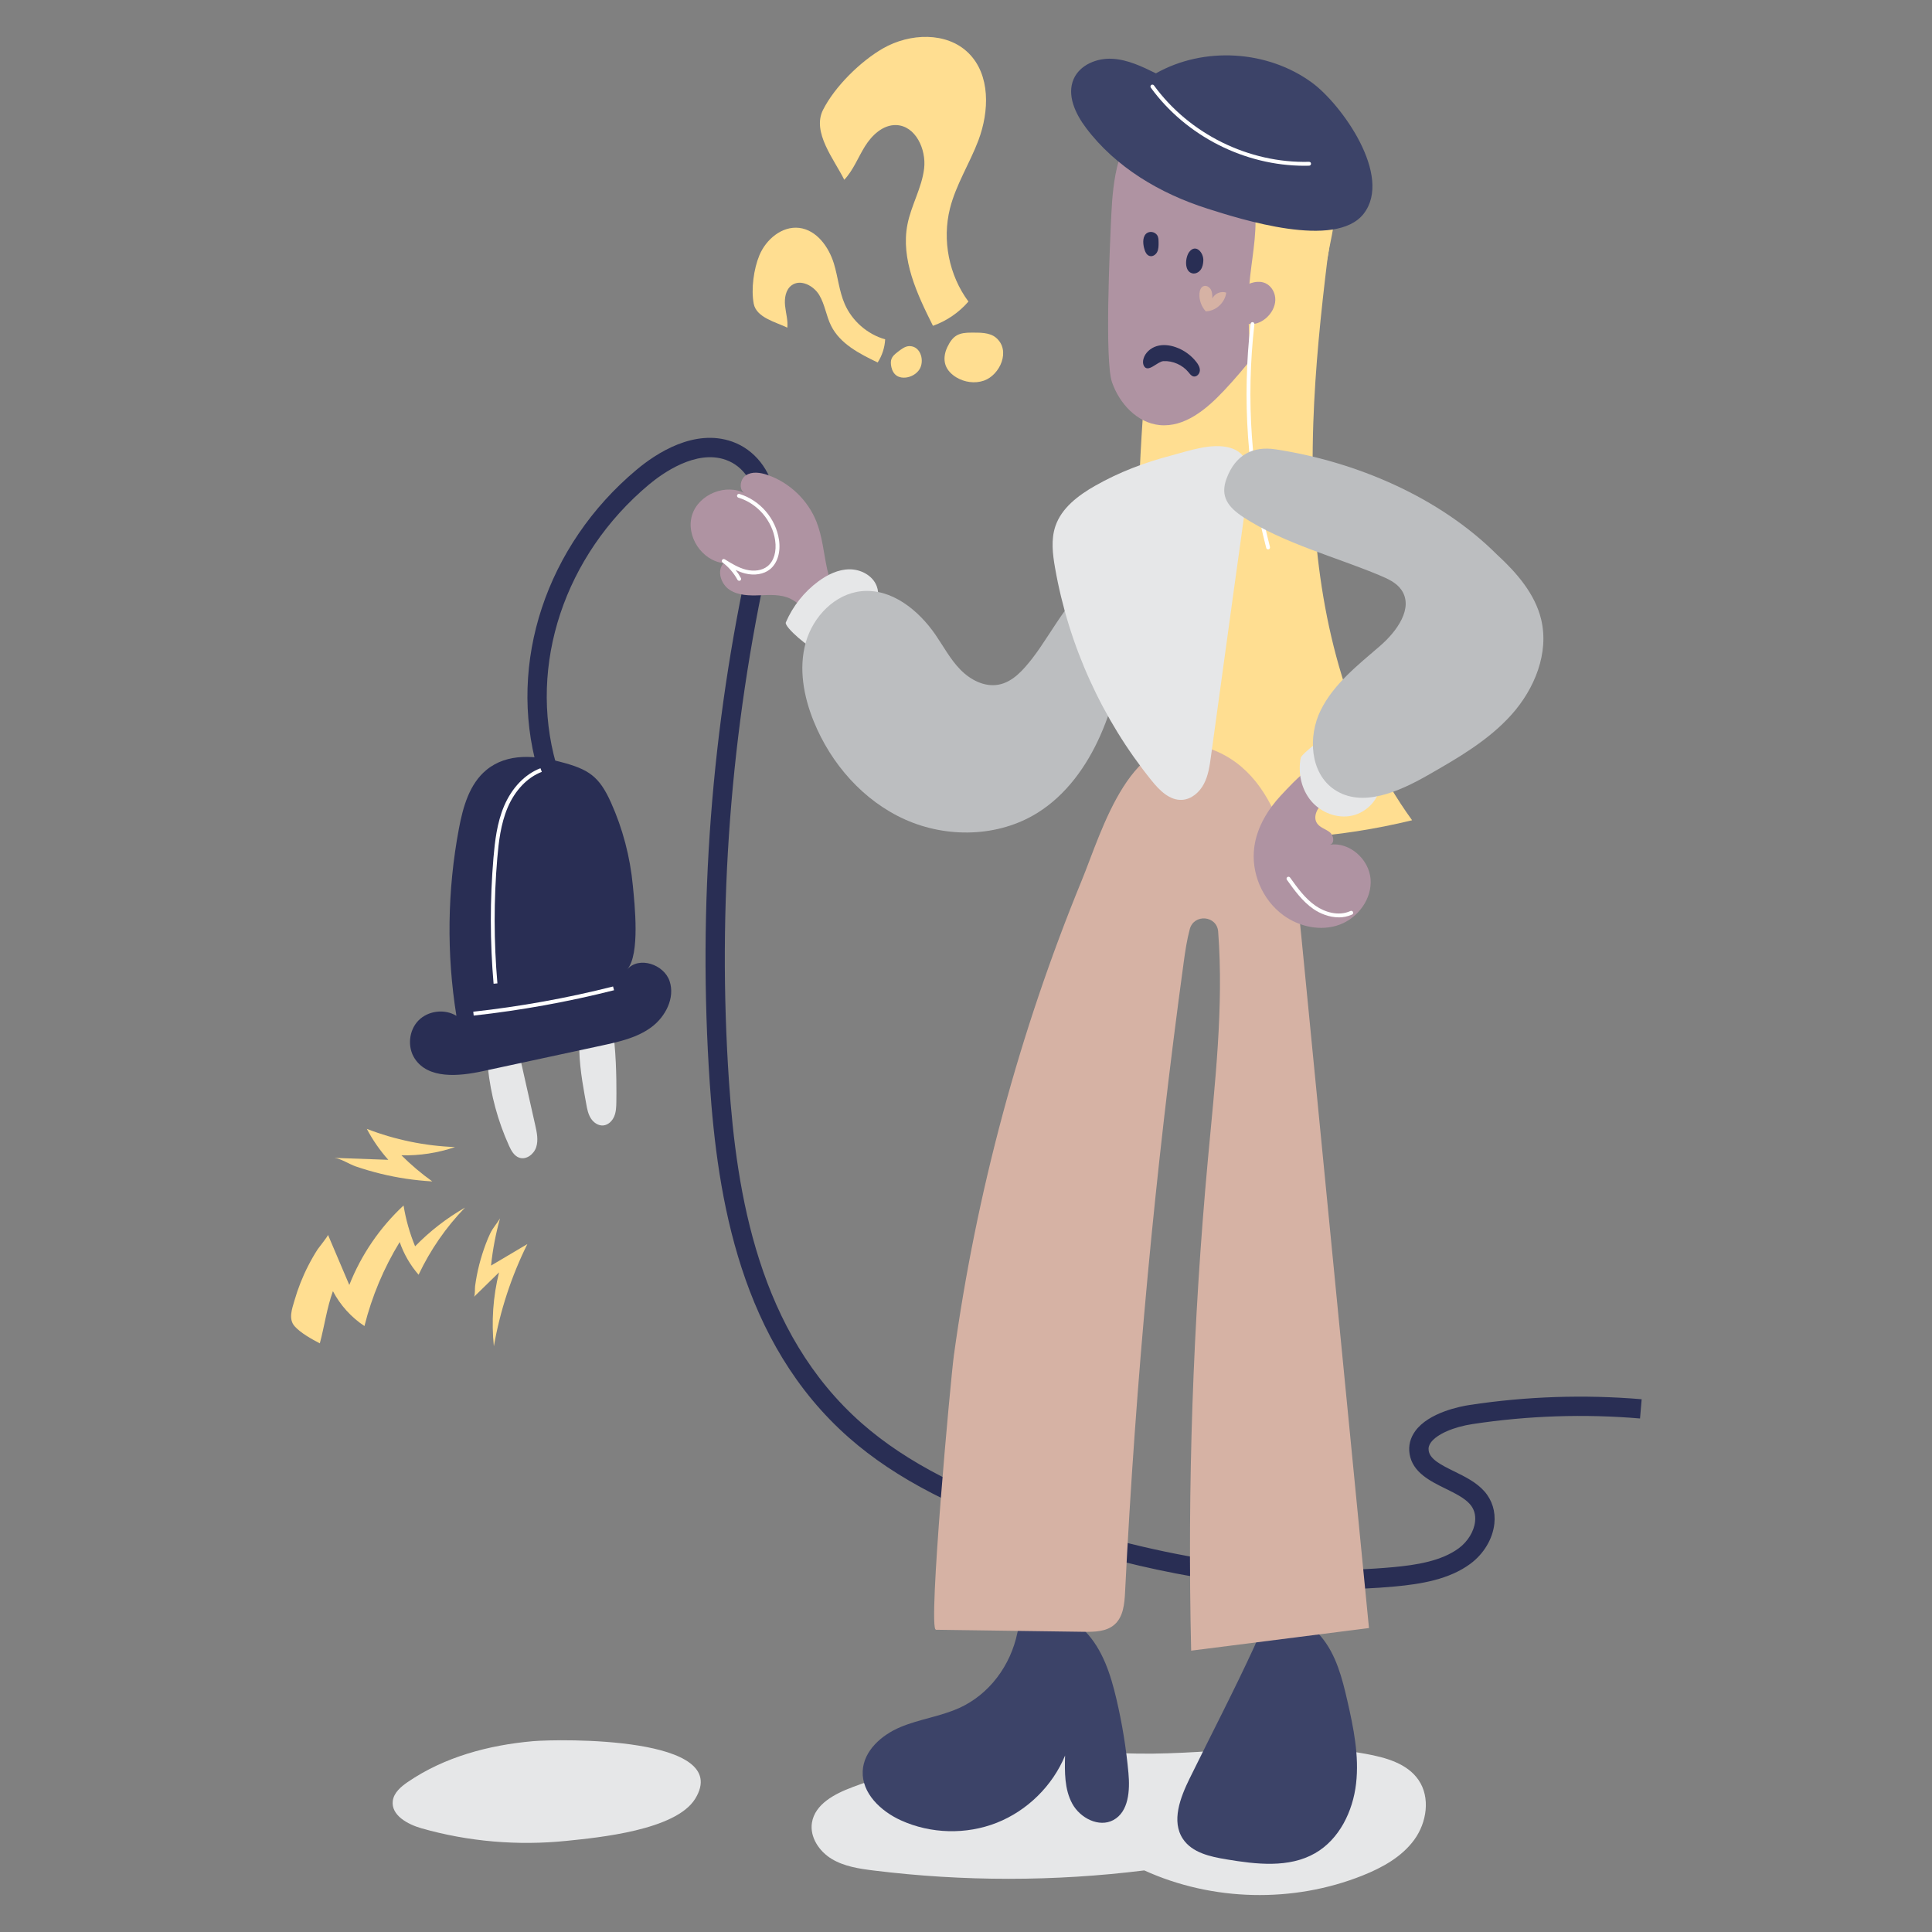 <svg transform="scale(1)" id="_0891_Bad_Connection" xmlns="http://www.w3.org/2000/svg" viewBox="0 0 500 500" class="show_show__wrapper__graphic__5Waiy "><rect x="0" y="0" width="500" height="500" fill="#808080" stroke="none"/><title>React</title><defs><style>.cls-1{fill:#d6b2a4;}.cls-2{fill:#fff;}.cls-3{fill:#3c4368;}.cls-4{fill:#ffde91;}.cls-5{fill:#af93a2;}.cls-6{fill:#292e54;}.cls-7{fill:#e6e7e8;}.cls-8{fill:#bcbec0;}</style></defs><g id="cable"><path class="cls-7" d="M131.72,296.49c.58,1.28,1.33,2.66,2.66,3.12,1.81,.63,3.8-.9,4.39-2.73s.17-3.81-.25-5.68c-1.36-6.06-2.73-12.12-4.09-18.18-.45-2-.95-4.1-2.38-5.57-1.42-1.46-4.42-2.04-5.78-.23s-.22,7.01,0,9.14c.73,6.94,2.57,13.77,5.45,20.12Z"></path><path class="cls-7" d="M151.73,285.75c.22,1.28,.49,2.59,1.19,3.69s1.94,1.95,3.23,1.82c1.27-.12,2.3-1.15,2.8-2.32s.54-2.48,.56-3.75c.05-3.69,.38-27.81-5.09-25.61-7.48,3.02-3.63,20.78-2.69,26.17Z"></path><path class="cls-6" d="M344.84,411.28c-23.07,0-47.92-4.3-74.1-12.83-22.77-7.42-38.96-15.78-50.96-26.31-28.15-24.7-34.07-62.01-36.09-91.75-3.11-45.93,.4-92.12,10.45-137.28l.1-.45c1.06-4.77,2.06-9.27,1.36-13.66-.59-3.71-2.94-8.28-7.76-9.99-7.77-2.76-16.5,3.56-19.9,6.4-21.84,18.29-31.28,46.64-24.04,72.22l-4.81,1.36c-7.78-27.47,2.29-57.86,25.64-77.41,5.03-4.22,14.95-10.77,24.78-7.28,5.75,2.04,9.98,7.37,11.02,13.91,.85,5.33-.3,10.52-1.42,15.53l-.1,.45c-9.94,44.7-13.42,90.41-10.34,135.86,1.95,28.78,7.62,64.83,34.4,88.33,11.47,10.07,27.11,18.11,49.21,25.32,31.81,10.37,61.54,14.36,88.36,11.87,5.81-.54,12.36-1.54,16.88-4.88,2.34-1.73,3.96-4.38,4.23-6.92,.19-1.76-.26-3.27-1.34-4.5-1.41-1.61-3.9-2.83-6.3-4.01-4-1.97-8.54-4.2-9.31-8.99-.34-2.09,.17-4.14,1.47-5.92,3.5-4.81,11.68-6.39,14.11-6.75,14.68-2.23,29.64-2.73,44.48-1.48l-.42,4.98c-14.44-1.22-29.01-.73-43.3,1.44-5.02,.76-9.27,2.63-10.82,4.76-.52,.71-.7,1.4-.57,2.18,.36,2.24,3.38,3.73,6.58,5.3,2.84,1.4,5.78,2.84,7.85,5.2,1.99,2.26,2.9,5.22,2.56,8.34-.42,3.95-2.75,7.84-6.24,10.41-5.51,4.07-12.89,5.23-19.39,5.84-5.32,.49-10.75,.74-16.28,.74Z"></path><path class="cls-6" d="M125.9,199.25c-4.43,3.63-6.08,9.6-7.14,15.23-3,15.94-3.22,32.4-.64,48.42-3.04-1.88-7.35-1.34-9.84,1.22s-2.9,6.89-.93,9.87c3.49,5.29,11.33,4.58,17.53,3.24,10.27-2.21,20.54-4.43,30.82-6.64,4.49-.97,9.13-2,12.83-4.72s6.22-7.61,4.76-11.96-7.95-6.51-10.96-3.04c3.37-3.89,1.9-16.92,1.45-21.67-.7-7.42-2.61-14.73-5.67-21.53s-5.79-8.61-13.12-10.51c-6.34-1.64-13.66-2.36-19.08,2.08Z"></path><path class="cls-2" d="M122.59,262.82l-.11-.99c12.15-1.34,24.32-3.53,36.18-6.53l.25,.97c-11.9,3.01-24.11,5.21-36.31,6.56Z"></path><path class="cls-2" d="M127.74,254.58c-.94-10.82-.95-21.79-.03-32.61,.36-4.17,.89-8.99,2.75-13.37,2.01-4.72,5.44-8.28,9.41-9.78l.35,.94c-3.72,1.4-6.94,4.77-8.84,9.24-1.8,4.24-2.33,8.97-2.68,13.06-.92,10.76-.91,21.67,.03,32.44l-1,.09Z"></path></g><g id="shadow"><path class="cls-7" d="M220.53,462.55c-4.55,1.7-9.63,4.37-10.4,9.16-.6,3.73,1.88,7.42,5.1,9.37s7.09,2.54,10.83,3c23.24,2.88,46.84,2.87,70.08-.02,17.61,8.01,38.5,8.5,56.47,1.33,5.11-2.04,10.16-4.81,13.4-9.26s4.22-10.9,1.12-15.45c-2.96-4.35-8.59-5.86-13.76-6.8-21.72-3.96-41.71,.82-62.91-.17-24.18-1.12-46.99,.25-69.93,8.83Z"></path><path class="cls-7" d="M137.9,450.62c-11.43,1.01-22.9,4.08-32.37,10.56-1.77,1.21-3.61,2.77-3.88,4.9-.46,3.71,3.83,6.05,7.42,7.08,12.13,3.46,24.93,4.54,37.48,3.26,8.44-.86,28.36-2.77,33.37-10.91,9.99-16.23-35.18-15.49-42.03-14.89Z"></path></g><g id="character"><path class="cls-5" d="M214.07,147.3c-.89-4.08-1.22-8.32-2.74-12.2-2.2-5.62-6.95-10.19-12.66-12.17-1.84-.64-4-.98-5.63,.08s-1.9,4.01-.1,4.74c-4.97-2.74-12.11,.11-13.82,5.52s2.5,11.85,8.14,12.46c-1.81,1.98-.69,5.43,1.55,6.91s5.11,1.52,7.79,1.42,5.5-.28,7.92,.87c1.96,.93,3.44,2.63,4.98,4.16s3.34,3,5.5,3.28c4.26,.54,5.11-2.86,3.3-5.76-1.92-3.08-3.44-5.69-4.23-9.31Z"></path><path class="cls-7" d="M203.37,161.08c1.8-4.2,4.74-7.91,8.43-10.63,2.36-1.74,5.13-3.1,8.06-3.11s5.99,1.6,7.03,4.34c.77,2.04,.32,4.39-.76,6.28s-2.74,3.38-4.49,4.69c-2.44,1.83-7.12,5.5-10.32,5.5-1.45,0-8.45-5.9-7.95-7.07Z"></path><path class="cls-8" d="M267.18,170.37c-2.35,2.99-5.06,6.16-8.81,6.83-3.62,.65-7.28-1.28-9.85-3.92s-4.32-5.94-6.4-8.98c-4.41-6.42-11.41-12.07-19.16-11.3-6.92,.69-12.57,6.61-14.44,13.31-1.87,6.7-.54,13.94,2.08,20.39,4.46,11,12.85,20.57,23.68,25.41s24.08,4.55,34.16-1.71c7.47-4.63,12.82-12.12,16.37-20.17,3.55-8.04,5.44-16.7,7.32-25.28,1.21-5.55,4.81-21.43-5.52-17.21-8.28,3.38-14.21,15.96-19.43,22.62Z"></path><path class="cls-3" d="M307.9,460.21c-2.44,4.98-4.83,11.13-1.74,15.73,2.37,3.54,7.03,4.57,11.23,5.26,7.73,1.29,16.18,2.3,22.97-1.6,6.26-3.6,9.76-10.82,10.59-17.99s-.64-14.4-2.25-21.43c-1.34-5.85-2.89-11.9-6.72-16.52-2.25-2.72-7.73-6.88-11.67-5.75-3.53,1.01-4.19,4.96-5.6,8.03-5.31,11.55-11.21,22.87-16.81,34.28Z"></path><path class="cls-3" d="M248.09,442.09c-4.82,2.16-10.19,2.83-15.06,4.88-4.87,2.04-9.52,6.12-9.76,11.4-.27,5.71,4.69,10.38,9.9,12.74,7.73,3.51,16.89,3.74,24.79,.62,7.9-3.12,14.43-9.55,17.68-17.39-.11,4.24-.17,8.71,1.86,12.44,2.02,3.73,6.91,6.26,10.64,4.25,3.99-2.16,4.31-7.68,3.9-12.19-.59-6.46-1.64-12.89-3.13-19.21-1.48-6.3-3.55-12.74-8.03-17.41-2.69-2.8-6.48-4.84-10.38-5.2-5.62-.52-6.23,.85-7.2,5.54-1.75,8.44-7.23,15.97-15.2,19.54Z"></path><path class="cls-4" d="M340.13,133.66c1.66,27.86,8.95,56.02,25.32,78.62-18.91,4.61-38.61,5.98-57.97,4.02-2-.2-4.13-.5-5.66-1.8-1.82-1.56-2.32-4.12-2.68-6.48-7.05-45.7-5.52-92.41,.49-138.26,.74-5.63,1.57-11.34,3.85-16.55,2.29-5.2,6.24-9.92,11.57-11.9,4.92-1.82,10.5-1.11,15.37,.84,4.2,1.68,10.77,4.7,13.59,8.44,2.9,3.83,.1,11.84-.43,16.15-1.74,14.2-3.21,28.44-3.7,42.75-.27,8.06-.24,16.13,.25,24.18Z"></path><path class="cls-5" d="M316.67,101.19c-4.45,4.73-10.11,9.47-16.58,8.82-5.8-.58-10.39-5.57-12.3-11.08-1.91-5.51-.6-34.46-.2-43.02,.44-9.42,1.61-20.23,9.4-25.54,6.17-4.21,14.45-3.37,21.65-1.38,8.39,2.32,16.88,5.94,24,11.01,7.44,5.3,4.24,10.76,1.24,18.33-6.29,15.82-15.55,30.45-27.2,42.86Z"></path><path class="cls-6" d="M299.67,61.28c.17,.49,.17,1.02,.17,1.54,0,.8,0,1.64-.35,2.36-.35,.72-1.16,1.29-1.94,1.08-.88-.23-1.26-1.25-1.48-2.14-.3-1.2-.43-3.17,.91-3.89,.99-.53,2.35,0,2.7,1.05Z"></path><path class="cls-6" d="M311.42,67.41c-.03,.84-.19,1.71-.68,2.39-.49,.68-1.36,1.14-2.18,.94-2.18-.52-1.83-4.21-.76-5.57,1.68-2.14,3.69,.21,3.62,2.23Z"></path><path class="cls-6" d="M307.58,96.33c.36,.44,.72,.96,1.28,1.09,.82,.19,1.6-.64,1.66-1.48s-.41-1.63-.93-2.29c-1.36-1.73-3.21-3.06-5.29-3.79-1.58-.56-3.32-.76-4.92-.29-1.6,.48-3.03,1.71-3.46,3.33-.15,.57-.17,1.2,.09,1.73,1.04,2.05,3.5-1.08,5.09-1.17,2.43-.13,4.95,1,6.48,2.87Z"></path><path class="cls-4" d="M336.05,135.24c.19-20.12,.41-40.47,5.4-59.96,1.01-3.94,2.22-7.85,2.62-11.9,.41-4.05-.05-8.31-2.16-11.79-2.11-3.48-6.11-5.97-10.15-5.5-6.15,.72-6.88,6.09-6.83,10.99,.06,6.36-1.57,12.87-1.75,19.28-.37,12.97,1.12,26.03,4.73,38.51,2.03,7.04,4.74,13.88,8.14,20.37Z"></path><path class="cls-5" d="M321.77,74.21c1.71-1.07,3.91-1.74,5.75-.9,1.61,.74,2.58,2.57,2.53,4.34-.05,1.77-1,3.45-2.33,4.62-1.03,.9-2.32,1.55-3.69,1.61s-2.79-.5-3.59-1.62"></path><path class="cls-3" d="M312.41,53.97c-12.15-3.86-23.67-10.67-31.34-20.86-2.76-3.66-5.05-8.51-3.19-12.7,1.63-3.65,6-5.42,9.99-5.2s7.7,2.01,11.28,3.77c12.44-7.02,28.96-6.01,40.46,2.46,7.62,5.62,20.9,24.11,13.31,33.87-7.23,9.3-31.77,1.44-40.52-1.34Z"></path><path class="cls-2" d="M328.18,142.18c-.22,0-.43-.15-.48-.37-4.92-18.99-6.29-38.51-4.05-58,.03-.27,.28-.48,.55-.44,.27,.03,.47,.28,.44,.55-2.22,19.37-.86,38.76,4.03,57.64,.07,.27-.09,.54-.36,.61-.04,.01-.08,.02-.13,.02Z"></path><path class="cls-1" d="M312.73,80.51c2.35-.38,4.32-2.42,4.62-4.78-1.35-.48-3.01,.23-3.6,1.53,0-.78,0-1.59-.36-2.28-.36-.69-1.19-1.2-1.92-.92-.71,.27-1,1.13-1.05,1.89-.11,1.68,.5,3.41,1.65,4.64"></path><path class="cls-2" d="M337.62,42.9c-15.5,0-30.65-7.67-39.79-20.21-.16-.22-.11-.54,.11-.7,.22-.16,.54-.11,.7,.11,9.18,12.6,24.55,20.18,40.14,19.78,.32,0,.51,.21,.51,.49,0,.28-.21,.51-.49,.51-.4,0-.79,.02-1.19,.02Z"></path><path class="cls-1" d="M242.2,421.78c12.75,.18,25.51,.36,38.26,.53,2.79,.04,5.87-.02,7.97-1.87,2.29-2.01,2.59-5.4,2.74-8.44,2.72-54.58,7.79-109.04,15.2-163.18,.38-2.76,.81-5.62,1.54-8.35,1.08-4.06,7.04-3.55,7.35,.64,1.48,19.53-.85,39.31-2.65,58.89-3.89,42.27-5.34,84.76-4.34,127.19l46.02-5.85c-5.85-59.78-11.69-119.57-17.54-179.35-1.69-17.3-4.99-42.86-25.06-48.68-19-5.5-26.49,21.77-31.73,34.52-16.16,39.37-27.3,80.79-33.1,122.95-.81,5.88-6.77,70.94-4.66,70.97Z"></path><path class="cls-7" d="M283.48,125.68c-4.37,2.49-8.74,5.74-10.35,10.51-1.16,3.44-.71,7.21-.08,10.79,3.51,20.06,12.19,39.18,24.98,55.03,2.04,2.53,4.67,5.19,7.91,4.99,2.44-.15,4.51-1.98,5.64-4.15,1.13-2.16,1.48-4.64,1.81-7.05,1.97-14.33,3.94-28.65,5.91-42.98,1.12-8.18,2.31-16.35,3.37-24.54,.62-4.77,1.44-10.66-4.23-12.36-4.77-1.43-10.85,.79-15.45,2-6.82,1.79-13.36,4.27-19.5,7.76Z"></path><path class="cls-5" d="M331.55,205.8c-3.47,3.72-6.23,8.29-6.93,13.33-.94,6.67,2.05,13.74,7.49,17.72,4.14,3.03,9.75,4.23,14.56,2.46s8.46-6.74,8.03-11.85-5.43-9.58-10.5-8.86c1.28-.34,.98-2.38-.05-3.21s-2.48-1.17-3.25-2.25c-1.29-1.8,.13-4.35,1.92-5.67s4.02-2.19,5.17-4.08c.98-1.62,.9-3.81-.19-5.35-4.09-5.77-13.29,4.61-16.24,7.76Z"></path><path class="cls-7" d="M336.63,196.12c-.76,3.87,.14,8.11,2.67,11.14s6.74,4.67,10.6,3.83,7.1-4.28,7.39-8.21c.24-3.28-1.45-6.47-3.8-8.76-1.66-1.62-6.01-5.37-8.38-4.85-1.1,.24-8.28,5.84-8.48,6.85Z"></path><path class="cls-8" d="M387.49,143.59c5.01,4.63,9.74,10.04,11.35,16.67,2.11,8.7-1.67,17.99-7.64,24.67s-13.89,11.24-21.66,15.68c-7.5,4.28-17.07,8.55-24.22,3.72-6.29-4.25-6.88-13.75-3.51-20.55s9.59-11.64,15.34-16.61c4.3-3.71,8.75-9.77,5.56-14.47-1.31-1.93-3.58-2.93-5.73-3.83-11.25-4.71-24.95-8.32-35.17-15.01-3.94-2.58-6.11-5.34-4.38-10,2.28-6.15,6.81-8.47,12.7-7.57,20.73,3.16,42.35,12.3,57.36,27.31Z"></path><path class="cls-2" d="M191.29,150.3c-.18,0-.35-.1-.44-.26-.94-1.74-2.27-3.29-3.85-4.47-.21-.16-.26-.46-.11-.68,.15-.22,.45-.28,.68-.14,1.73,1.07,3.52,2.18,5.5,2.68,2.12,.53,4.2,.21,5.56-.88,1.66-1.33,2.4-3.84,1.98-6.72-.76-5.11-4.58-9.54-9.52-11.04-.26-.08-.41-.36-.33-.62,.08-.26,.36-.41,.62-.33,5.3,1.61,9.41,6.37,10.22,11.85,.48,3.23-.4,6.09-2.34,7.65-1.6,1.28-4.01,1.68-6.43,1.07-.86-.22-1.67-.53-2.45-.9,.51,.65,.97,1.35,1.36,2.08,.13,.24,.04,.55-.2,.68-.08,.04-.16,.06-.24,.06Z"></path><path class="cls-2" d="M346.46,237.41c-2.45,0-4.84-.98-6.56-2.17-2.87-1.98-4.98-4.94-6.85-7.55-.16-.22-.11-.54,.12-.7,.23-.16,.54-.11,.7,.12,1.91,2.67,3.88,5.43,6.6,7.31,2.31,1.6,5.9,2.79,9.03,1.35,.25-.12,.55,0,.66,.25,.12,.25,0,.55-.25,.66-1.13,.52-2.3,.74-3.46,.74Z"></path></g><g id="loud"><path class="cls-4" d="M84.88,319.57c1.84,4.33,3.68,8.66,5.52,12.98,3.07-7.79,7.91-14.87,14.04-20.57,.59,3.62,1.59,7.17,2.99,10.56,3.81-3.91,8.17-7.29,12.91-10.01-4.92,5.08-8.99,10.98-12.01,17.37-2.15-2.47-3.82-5.36-4.89-8.46-4.12,6.73-7.21,14.09-9.12,21.74-3.42-2.26-6.26-5.4-8.16-9.03-1.6,4.44-2.18,9.01-3.39,13.51-1.99-1.03-5.01-2.7-6.53-4.44-1.66-1.9-.64-4.52-.03-6.66,.9-3.12,2.1-6.16,3.59-9.05,.74-1.45,1.55-2.86,2.43-4.22,.27-.42,2.76-3.48,2.65-3.73Z"></path><path class="cls-4" d="M111.86,305.74c-2.83-2.03-5.5-4.29-7.97-6.75,4.7,.12,9.42-.61,13.88-2.13-7.81-.29-15.56-1.89-22.84-4.71,1.52,2.88,3.39,5.58,5.56,8.01-4.64-.17-9.29-.34-13.93-.5,1.68,.19,3.84,1.64,5.48,2.2,2.13,.73,4.29,1.36,6.48,1.9,4.37,1.07,8.84,1.73,13.34,1.99Z"></path><path class="cls-4" d="M122.67,335.62c2.16-2.11,4.32-4.22,6.48-6.33-1.55,6.23-2,12.74-1.34,19.13,1.6-9.17,4.53-18.12,8.67-26.46-3.13,1.86-6.26,3.71-9.4,5.57,.43-4.13,1.21-8.22,2.32-12.21-.79,1.33-1.86,2.47-2.52,3.86-.82,1.73-1.49,3.55-2.07,5.38s-1.06,3.7-1.42,5.59c-.17,.91-.32,1.82-.44,2.73-.07,.51,.03,2.44-.29,2.75Z"></path></g><g id="chat"><g id="X_and_"><path class="cls-4" d="M218.49,46.53c2.34-2.47,3.56-5.77,5.36-8.66,1.8-2.89,4.65-5.59,8.05-5.5,5.03,.14,7.86,6.26,7.26,11.26-.6,5-3.34,9.5-4.31,14.44-1.77,9.03,2.48,18.03,6.6,26.25,3.53-1.25,6.73-3.44,9.18-6.28-5.04-6.8-6.84-15.89-4.78-24.09,1.55-6.17,5.1-11.64,7.35-17.6,2.84-7.52,3.16-16.98-2.56-22.63-5.64-5.56-15.21-5.15-22.08-1.22-5.82,3.33-12.49,9.86-15.56,15.93-2.95,5.81,2.94,12.91,5.49,18.09Z"></path><path class="cls-4" d="M245.13,89.92c-.67,1.42-.94,3.1-.42,4.58,.47,1.35,1.55,2.41,2.77,3.15,2.12,1.28,4.8,1.67,7.15,.86,4.17-1.44,7.08-7.86,3.09-11.15-1.65-1.36-4.18-1.27-6.19-1.28-3.35-.02-4.88,.62-6.4,3.82Z"></path></g><g id="X_and_-2"><path class="cls-4" d="M203.76,84.82c.2-1.92-.4-3.82-.59-5.74-.19-1.92,.15-4.11,1.71-5.25,2.3-1.68,5.69,.09,7.15,2.54,1.46,2.45,1.79,5.41,3.07,7.96,2.33,4.66,7.35,7.23,12.04,9.48,1.15-1.78,1.83-3.87,1.94-5.99-4.61-1.3-8.56-4.76-10.47-9.15-1.44-3.3-1.74-6.98-2.79-10.43-1.33-4.35-4.46-8.7-8.97-9.26-4.45-.54-8.6,2.95-10.32,7.09-1.46,3.51-2.18,8.74-1.47,12.52,.69,3.63,5.78,4.77,8.71,6.21Z"></path><path class="cls-4" d="M230.7,95.05c.19,.87,.65,1.72,1.4,2.2,.68,.44,1.53,.55,2.33,.46,1.39-.16,2.73-.91,3.5-2.08,1.37-2.09,.46-5.97-2.47-6.06-1.21-.04-2.31,.88-3.21,1.57-1.51,1.15-1.97,1.97-1.55,3.93Z"></path></g></g></svg>